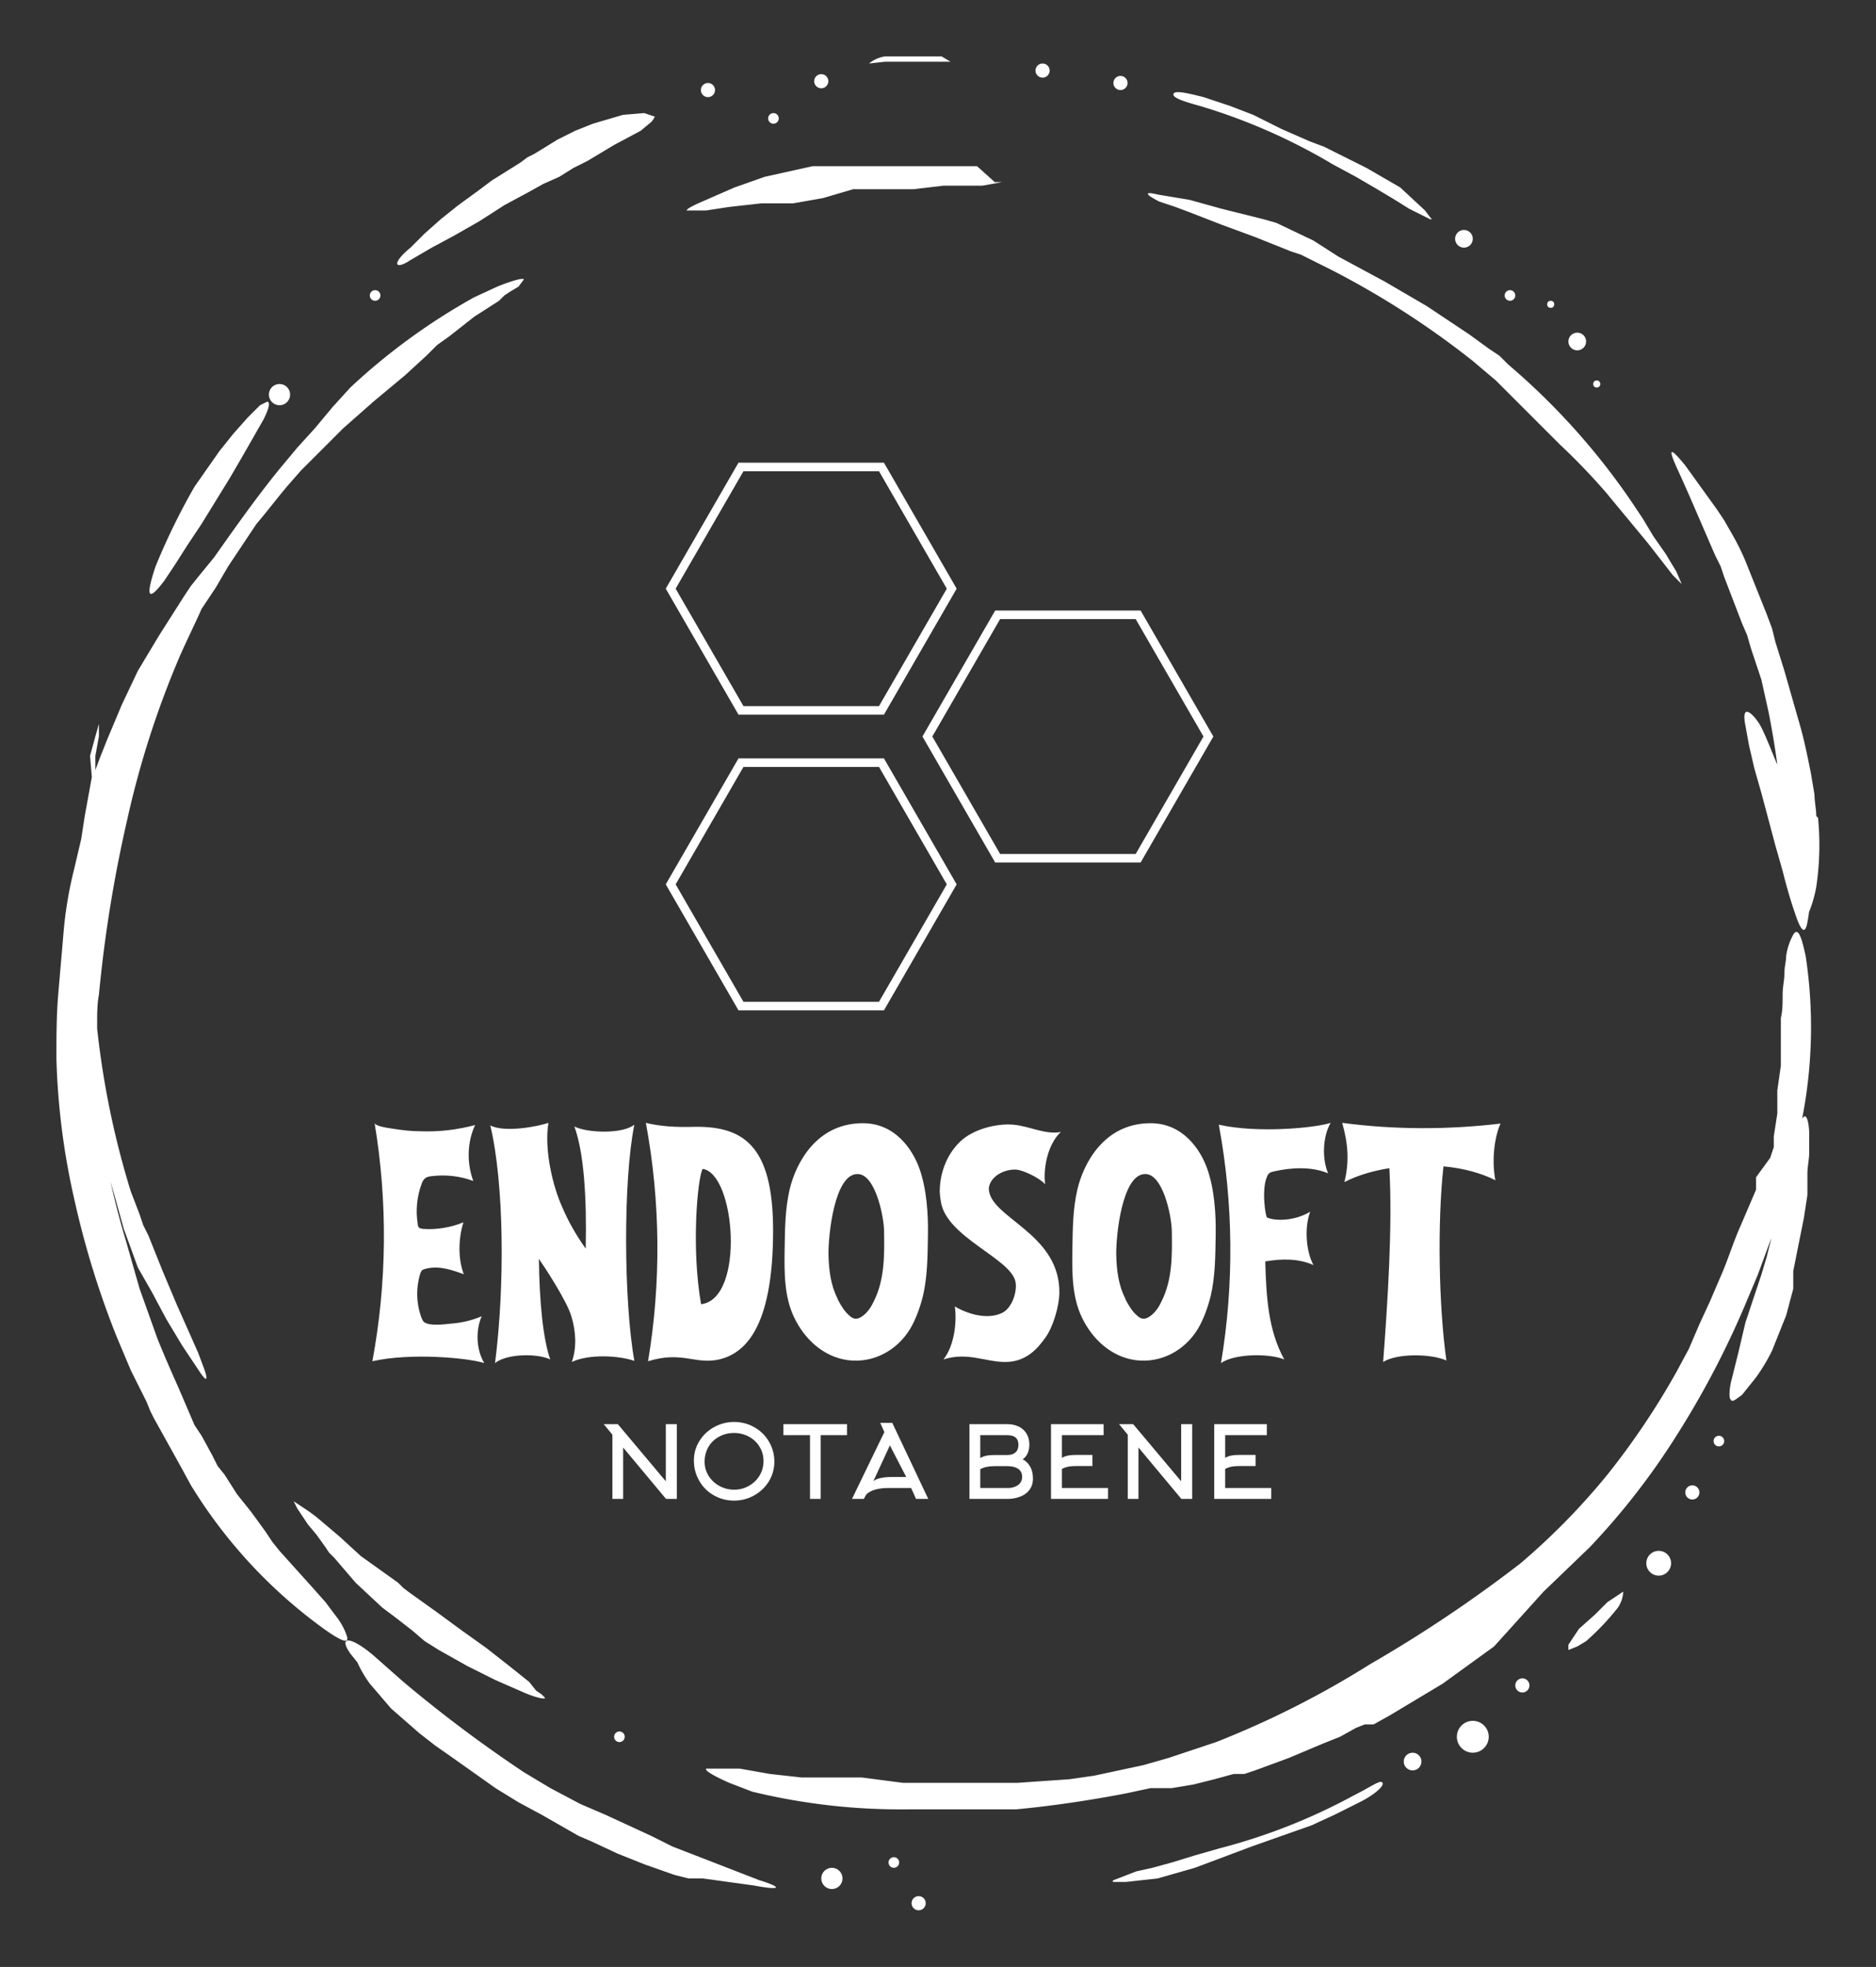 
        <svg xmlns="http://www.w3.org/2000/svg" xmlns:xlink="http://www.w3.org/1999/xlink" version="1.1" width="3035.762" height="3182.602" viewBox="0 0 3035.762 3182.602">
			
			<rect x="0" y="0" width="3035.762" height="3182.602" fill="#333333" stroke="none"/>
			
			<g transform="scale(9.13) translate(10, 10)">
				<defs id="SvgjsDefs1336"/><g id="SvgjsG1337" featureKey="rootContainer" transform="matrix(3.138,0,0,3.138,0,-0.628)" fill="#fff"><g xmlns="http://www.w3.org/2000/svg"><path d="M99.4 43.1c0-.4-.1-.8-.1-1.2l-.2-1.2c-.2-1-.4-2-.7-3l-.4-1.4-.4-1.4-.5-1.6-.2-.8-.3-.8-.6-1.5-.6-1.5a13.7 13.7 0 0 0-.8-1.6l-.4-.7-.2-.3-.2-.3-1.8-2.5c-.9-1.1-1-1-.4.3s1.4 3.2 2.1 4.8l.3.6.2.6.5 1.3.5 1.3.3.7.2.7.6 1.8.4 1.8q.3 1.5.5 3c-.3-.7-.6-1.5-.9-2.1s-1.2-1.6-.9-.1l.2 1.1.3 1.3.2.7.2.7.4 1.5.4 1.5.4 1.4c.2.8.4 1.5.6 2.1s.6 1.9.8.8 0-.5.1-.6a7 7 0 0 0 .4-1.4 15.9 15.9 0 0 0 .1-3.9zM20 11.7l1.2-.7 1.3-.7.7-.4.7-.4 1.4-.9 1.3-.7.9-.5.9-.4.8-.5.8-.4 1.5-.9 1.5-.8.6-.5c.1-.1.2-.3.2-.3l-.6-.2-1.2.1-1.7.5-1 .4-1 .5-1.3.8-.4.2-.4.3-.8.5-.8.5-.8.6-1.1.8-1 .8-.9.8-.8.8c-1.1.9-.9 1.3 0 .7zM26.7 92l-1-.8-1.4-1.1-.7-.5-.7-.5-1.5-1.1-1.4-1-.4-.3-.3-.3-.7-.5-.7-.5-.7-.5-1.2-1.1-1.3-1.1-.4-.3-.9-.6.2.4.6.9.5.6.5.7.2.3.3.3 1.2 1.4 1.5 1.4.4.3.4.3.9.7.7.6.8.5 1.6.9 1.6.8 1.6.7c.7.3 1.2.4 1.2.3l-.2-.2-.3-.2zM6.1 29.8l.6-.9.7-1.1.4-.6.4-.6.8-1.3.8-1.3.7-1.2 1.2-2.1c.3-.6.4-1 .2-1l-.4.2-.3.3-.4.4-.8.9-.4.5-.4.5-.7 1-.7 1A37.7 37.7 0 0 0 5.6 29c-.6 1.8-.4 2 .5.8zM64.6 3a33.2 33.2 0 0 1 7.5 3.3l1.3.7 1.2.7 1 .6.8.5 1.2.6c.1 0 .1 0 0-.1l-.3-.4-1.4-1.3L74 6.5l-.8-.4-.8-.4-.8-.4-.8-.3-1.6-.7-1.6-.8-1.3-.5-1.5-.5c-.8-.2-1.6-.4-1.7-.2s.4.4 1.5.7zM46.8.5h3.7L50 .2h-3.2a1.8 1.8 0 0 0-.9.4z"/><path d="M16.4 89.4a3.6 3.6 0 0 0-.6-1.1l-.6-.8-.8-.9-.9-1-.9-1-.4-.5-.2-.3-.2-.3-.8-1.1-.4-.5-.4-.5-.7-1.1-.4-.5-.3-.6-.6-1.1-.2-.3-.2-.3-.3-.7-.3-.7-.3-.7c-.4-.9-.8-1.8-1.2-2.8l-.5-1.4-.5-1.4-.2-.7-.2-.7-.4-1.4q-.6-2-1-4v.2l.4 1.4.5 1.8.8 2.2.4.7.4.7.8 1.5.9 1.5 1 1.5c.4.6.5.5.2-.3l-.3-.8-.4-.9-.8-1.8-.8-1.9-.2-.5-.2-.5-.4-1-.3-.6-.2-.6-.5-1.3a48.8 48.8 0 0 1-1.9-9.2v-.3c0-.5 0-1.1.1-1.6A76 76 0 0 1 4 43.3 52.2 52.2 0 0 1 7 34c.4-.9.8-1.7 1.2-2.6l.8-1.2.7-1.2.8-1.2.8-1.2c.6-.7 1.2-1.5 1.8-2.2l.7-.8.4-.4.4-.4.8-.8.4-.4.2-.2.2-.2 1.7-1.5 1.8-1.5 1.2-1.1.6-.6.7-.5 1.4-1.1L25 14l.3-.3.3-.2.5-.3.3-.4c0-.1-.5 0-1.5.4l-1.3.6a35.5 35.5 0 0 0-7 5.1l-1 1.1-.5.6-.5.6-1 1.1-1 1.2c-1.3 1.6-2.5 3.3-3.7 5L8 29.6l-.4.5-.2.3-.2.3-.7 1.1-.7 1.1-.6 1-.3.5-.3.5-.9 1.9-.8 1.9-.2.5-.2.5-.3.8v-.8l.2-1.1v-.7l-.2.7-.3 1.1.1 1.2-.2 1.1-.2 1.1-.2 1.3-.4 1.7c-.3 1.2-.5 2.4-.6 3.6S.2 52 .1 53.2 0 55.6 0 56.8a40.4 40.4 0 0 0 1 7.9 50.2 50.2 0 0 0 2.4 7.8l.8 1.9.9 1.8.2.5.2.4.5.9.5.9.5.9.6 1.1a28.1 28.1 0 0 0 7.5 8.1c.7.5 1.5 1 1.3.4z"/><path d="M39.7 103.2l-4.9-1.9-.6-.3-.6-.3-1.3-.6-1.3-.6-.7-.3-.7-.3-1.7-.9-1.5-.9a76.3 76.3 0 0 1-6.8-5.1l-1.7-1.5c-1.3-1.1-2-1.1-1.3-.1l.4.5a6.8 6.8 0 0 0 .7 1.2l1.2 1.4 1.6 1.4.9.7 1 .7 2.4 1.7 1.3.8 1.3.7 1.4.8.7.4.7.3 1.5.7 1.5.6 1.7.6.8.2h.8l2.9.4c1.6.3 1.6.1.3-.3zM62.3 8.4l.9.3.8.3 1.8.7 1.9.7.5.2.5.2 1 .4.6.2.6.3 1.2.6a48.6 48.6 0 0 1 7.9 5.1l1.3 1.1.6.6.6.6 1.2 1.2.3.3.3.3.6.6a37.1 37.1 0 0 1 2.6 2.7l2.4 2.9.7.9.7.9.5.5-.3-.7-.6-1-.7-1-.6-1-.6-.9a38.9 38.9 0 0 0-7-7.8l-.5-.5-.6-.4-1.1-.8-.6-.4-.6-.4-1.2-.8-1.2-.7-1.2-.7-1.3-.7-1.3-.7-1.4-.9-2.1-1-.7-.2-.8-.2-1.6-.4-1.8-.5-1.8-.3c-.8-.2-.7 0 .1.4zm36.3 51.8a26.8 26.8 0 0 0 .2-9.2c-.2-.9-.4-1.7-.7-1.2a3.5 3.5 0 0 0-.4 1.2c0 .3-.1.6-.1 1s-.1.7-.1 1.2 0 .9-.1 1.3v2.7l-.2 1.4v1.3l-.2 1.3v.6l-.2.6-.8 1.1v.7l-.3.7-.3.7-.3.7c-.4.9-.7 1.9-1.1 2.8l-.6 1.4-.6 1.3-.3.7-.3.7-.7 1.3a42.9 42.9 0 0 1-3.9 5.8 38.5 38.5 0 0 1-4.9 5 76.1 76.1 0 0 1-8.5 5.7 52.1 52.1 0 0 1-8.7 4.4l-2.7.9-1.4.4-1.4.3-1.4.3-1.4.2-2.9.2h-6.5l-2.3-.3h-3.4l-1.8-.2-1.7-.3h-1.9c-.1.1.4.4 1.3.8l1.3.5a35.5 35.5 0 0 0 8.7 1h6.2c2.1-.2 4.1-.5 6.2-.9l1.4-.3H63l1.2-.2 1.2-.3 1.1-.3h.6l.6-.2 1.9-.7 1.9-.8.5-.2.5-.2.9-.5.5-.2h.5l.9-.5 1.5-.9 1.5-.9 2.9-2.1 2.8-3.1 2.6-2.5a40.3 40.3 0 0 0 4.9-6.3 50.4 50.4 0 0 0 3.8-7.2l.8-1.9.7-1.9.2-.5v-.2l-.4 1.6-.3 1-.3.9-.3.9-.3.9-.4 1.7-.4 1.6a3.5 3.5 0 0 0-.1.7c0 .2 0 .3.1.4s.3-.1.6-.3l.8-1a10.6 10.6 0 0 0 .9-1.5l.4-1 .4-1 .4-1.5v-1l.2-1 .2-1 .2-1 .2-1.3v-1.2c0-.4.1-.8.1-1.2V61c0-.3-.1-1.3-.4-.8zM35.9 8.9h.8l1.3-.2 1.8-.2h1.8l1.7-.3 1.7-.5h3.4l1.7-.2h2.2l1.1-.2H53l-1-.9h-9.3l-.9.2L40 7l-1.7.6-1.6.7c-.7.3-1.1.5-1.1.6zm37.4 89.5a33.3 33.3 0 0 1-7.6 3l-1.4.4-1.3.4-1.1.3-.9.2-1.3.5c-.1.1 0 .1.1.1h.6l1.8-.2 2.1-.6.8-.3.8-.3.8-.3.8-.3 1.7-.6 1.7-.6 1.3-.6 1.4-.7c.8-.4 1.4-.9 1.3-1.1s-.6.2-1.6.7zm14.3-10.9l-.7.7-.9.8-.4.6-.2.3v.3l.5-.2.5-.3a14.4 14.4 0 0 0 1.8-1.9 1.8 1.8 0 0 0 .3-.9z"/><circle cx="43.8" cy="103.1" r=".6"/><circle cx="48.7" cy="104.5" r=".4"/><circle cx="31.8" cy="95.1" r=".3"/><circle cx="47.3" cy="102.2" r=".3"/><circle cx="76.6" cy="96.5" r=".5"/><circle cx="80" cy="95.1" r=".9"/><circle cx="82.8" cy="92.2" r=".4"/><circle cx="90.5" cy="85.3" r=".7"/><circle cx="92.4" cy="81.3" r=".4"/><circle cx="93.9" cy="78.4" r=".3"/><circle cx="43.2" cy="1.6" r=".4"/><circle cx="36.8" cy="2.1" r=".4"/><circle cx="40.5" cy="3.7" r=".3"/><circle cx="55.7" cy="1" r=".4"/><circle cx="60.1" cy="1.7" r=".4"/><circle cx="79.5" cy="10.5" r=".5"/><circle cx="82.1" cy="13.7" r=".3"/><circle cx="85.9" cy="16.3" r=".5"/><circle cx="87" cy="18.7" r=".2"/><circle cx="84.4" cy="14.2" r=".2"/><circle cx="18" cy="13.7" r=".3"/><circle cx="12.6" cy="19.3" r=".6"/></g></g><g id="SvgjsG1338" featureKey="symbolFeature-0" transform="matrix(3.033,0,0,3.033,108,72)" fill="#fff"><g xmlns="http://www.w3.org/2000/svg" display="none"><rect x="-173.545" y="-46.333" display="inline" width="421.212" height="207"/></g><g xmlns="http://www.w3.org/2000/svg" display="none"><g display="inline"><g><path d="M27.173,9.639L30.845,16l-3.673,6.361h-7.345L16.155,16l3.673-6.361H27.173 M27.75,8.639h-8.5L15,16l4.25,7.361h8.5     L32,16L27.75,8.639L27.75,8.639z"/></g><g><path d="M12.173,1l3.673,6.361l-3.673,6.361H4.827L1.155,7.361L4.827,1H12.173 M12.75,0h-8.5L0,7.361l4.25,7.361h8.5L17,7.361     L12.75,0L12.75,0z"/></g><g><path d="M12.173,18.278l3.673,6.361L12.173,31H4.827l-3.673-6.361l3.673-6.361H12.173 M12.75,17.278h-8.5L0,24.639L4.25,32h8.5     L17,24.639L12.75,17.278L12.75,17.278z"/></g></g></g><g xmlns="http://www.w3.org/2000/svg"><g><path d="M15,16l4.25,7.361h8.5L32,16l-4.25-7.361h-8.5L15,16z M27.461,9.139L31.423,16l-3.961,6.861h-7.923L15.577,16l3.961-6.861    H27.461z"/><path d="M12.75,14.722L17,7.361L12.75,0h-8.5L0,7.361l4.25,7.361H12.75z M4.539,0.5h7.923l3.961,6.861l-3.961,6.861H4.539    L0.577,7.361L4.539,0.5z"/><path d="M12.75,32L17,24.639l-4.25-7.361h-8.5L0,24.639L4.25,32H12.75z M4.539,17.778h7.923l3.961,6.861L12.461,31.5H4.539    l-3.961-6.861L4.539,17.778z"/></g></g><g xmlns="http://www.w3.org/2000/svg" display="none"><g display="inline"><g><path d="M26.595,10.639L29.691,16l-3.095,5.361h-6.191L17.309,16l3.095-5.361H26.595 M27.75,8.639h-8.5L15,16     l4.25,7.361h8.5L32,16L27.75,8.639L27.75,8.639z"/></g></g><g display="inline"><g><path d="M11.595,2l3.095,5.361l-3.095,5.361H5.405L2.309,7.361L5.405,2H11.595 M12.75,0h-8.5L0,7.361l4.25,7.361     h8.5L17,7.361L12.75,0L12.75,0z"/></g></g><g display="inline"><g><path d="M11.595,19.278l3.095,5.361L11.595,30H5.405l-3.095-5.361l3.095-5.361H11.595 M12.75,17.278h-8.5     L0,24.639L4.25,32h8.5L17,24.639L12.75,17.278L12.75,17.278z"/></g></g></g><g xmlns="http://www.w3.org/2000/svg" display="none"><circle display="inline" cx="15.995" cy="16" r="16"/><g display="inline"><g><path d="M23.983,12.024L26.278,16l-2.295,3.976h-4.591L17.097,16l2.295-3.976H23.983 M24.344,11.399h-5.312     L16.375,16l2.656,4.601h5.312L27,16L24.344,11.399L24.344,11.399z"/></g><g><path d="M14.608,6.625l2.295,3.976l-2.295,3.976h-4.591l-2.295-3.976l2.295-3.976H14.608 M14.969,6H9.656     L7,10.601l2.656,4.601h5.312l2.656-4.601L14.969,6L14.969,6z"/></g><g><path d="M14.608,17.423l2.295,3.976l-2.295,3.976h-4.591l-2.295-3.976l2.295-3.976H14.608 M14.969,16.798H9.656     L7,21.399L9.656,26h5.312l2.656-4.601L14.969,16.798L14.969,16.798z"/></g></g></g><g xmlns="http://www.w3.org/2000/svg" display="none"><g display="inline"><polygon points="6.762,18.366 3.421,12.579 6.762,6.792 13.445,6.792 16.786,12.579 13.445,18.366   "/></g><g display="inline"><polygon points="18.555,11.575 15.214,5.787 18.555,0 25.238,0 28.579,5.787 25.238,11.575   "/></g><g display="inline"><polygon points="18.555,25.158 15.214,19.371 18.555,13.583 25.238,13.583 28.579,19.371 25.238,25.158   "/></g><g display="inline"><polygon points="6.762,32 3.421,26.213 6.762,20.425 13.445,20.425 16.786,26.213 13.445,32   "/></g></g><g xmlns="http://www.w3.org/2000/svg" display="none"><g display="inline"><polygon points="6.762,18.366 3.421,12.579 6.762,6.792 13.445,6.792 16.786,12.579 13.445,18.366   "/></g><g display="inline"><polygon points="18.555,11.575 15.214,5.787 18.555,0 25.238,0 28.579,5.787 25.238,11.575   "/></g><g display="inline"><polygon points="18.555,25.158 15.214,19.371 18.555,13.583 25.238,13.583 28.579,19.371 25.238,25.158   "/></g><g display="inline"><polygon points="6.762,32 3.421,26.213 6.762,20.425 13.445,20.425 16.786,26.213 13.445,32   "/></g></g></g><g id="SvgjsG1339" featureKey="nameFeature-0" transform="matrix(1.62,0,0,1.62,56,166.315)" fill="#fff"><path d="M0 40.08 c1.6 -8.6 1.68 -17.44 0.24 -26.08 c0.04 0.4 1.76 0.6 2 0.64 c1 0.16 2 0.28 3 0.28 c2.04 0.08 4.04 -0.16 6 -0.68 c-0.88 1.88 -0.92 4.16 -0.2 6.12 c-1.48 -0.56 -3.08 -0.72 -4.64 -0.52 c-0.24 0.04 -0.44 0.08 -0.6 0.2 c-0.2 0.16 -0.32 0.36 -0.4 0.6 c-0.52 1.4 -0.68 2.92 -0.44 4.4 c0 0.16 0.04 0.28 0.12 0.4 c0.12 0.12 0.28 0.12 0.44 0.16 c1.44 0.12 3.12 -0.16 4.44 -0.72 c-0.56 1.8 -0.6 4 0.04 5.68 c-1.44 -0.52 -2.72 -0.96 -4.16 -0.6 c-0.16 0.04 -0.28 0.08 -0.4 0.16 c-0.08 0.08 -0.16 0.24 -0.2 0.36 c-0.48 1.56 -0.44 3.28 0.12 4.8 c0.08 0.2 0.16 0.44 0.36 0.56 c0.64 0.4 2.16 0.2 2.92 0.12 c1.12 -0.08 2.28 -0.36 3.32 -0.8 c-0.68 1.56 -0.6 3.64 0.28 5.12 c-1.72 -0.56 -8 -1.16 -12.24 -0.2 z M28.661 14.2 c-1.24 6.16 -1.16 19.32 0 25.84 c-1.72 -0.6 -5 -0.76 -6.84 0.12 c0.56 -1.6 0.44 -3.36 -0.04 -4.96 c-0.48 -1.72 -3.08 -5.64 -3.56 -6.32 c0.04 4.48 0.44 8.76 1.24 11 c-1.44 -0.68 -4.76 -0.64 -6.04 0.4 c1.08 -8.44 1 -19.64 -0.52 -26 c1.6 0.84 5.36 0.08 6.36 -0.28 c-0.48 2.96 0.48 6.96 1.52 9.24 c0.68 1.6 1.56 3.12 2.56 4.52 c0.12 -5.64 -0.2 -10.52 -1.24 -13.36 c1.44 0.72 5.28 0.84 6.56 -0.2 z M34.922 14.44 c5.52 -0.16 8.92 1.84 8.92 11.32 c0 10.92 -3.24 13.48 -5.88 14.12 c-2.64 0.6 -4.08 -0.96 -7.8 0.2 c1.44 -8.6 1.36 -17.48 -0.24 -26.08 c1.56 0.4 3.4 0.48 5 0.44 z M35.962 33.84 c4.84 -0.56 3.76 -14.36 0.16 -14.8 c-0.56 1.16 -1.24 8.64 -0.16 14.8 z M59.823 18.92 c0.84 2.32 1 5.12 0.96 7.4 s-0.04 4.48 -0.56 6.68 c-0.32 1.24 -0.76 2.48 -1.4 3.56 c-1.44 2.36 -4.04 3.76 -6.8 3.4 c-2.68 -0.36 -4.76 -2.32 -5.88 -4.68 c-1.08 -2.24 -1.08 -4.88 -1.04 -7.4 c0.04 -2.24 0.04 -4.44 0.56 -6.64 c0.68 -2.84 2.92 -7.16 7.92 -7.2 c3.64 -0.04 5.52 2.92 6.24 4.88 z M50.903 33.24 c0 0.08 0.04 0.12 0.08 0.2 c0.32 0.6 0.68 1.2 1.2 1.64 c0.48 0.48 0.96 0.44 1.52 0 c0.52 -0.4 0.88 -0.96 1.16 -1.56 c1.2 -2.4 1.16 -5.08 1.12 -7.72 c-0.04 -1.72 -1 -6.24 -2.92 -6.2 c-2.52 0 -3.2 6.76 -3.16 8.84 c0.04 1.68 0.24 3.32 1 4.8 z M75.164 32.68 c-0.04 1.4 -0.68 3.64 -1.52 4.8 c-0.8 1.12 -2.04 2.68 -4.4 2.68 c-2.2 0 -4.12 -1.12 -6.76 -0.28 c1.2 -1.52 1.48 -4.12 1.24 -5.8 c1.24 0.76 3.48 1.52 5.16 0.72 c1.16 -0.56 1.68 -2.44 1.48 -3.4 c-0.48 -2.56 -7.56 -4.88 -8.16 -8.76 c-0.08 -0.48 -0.16 -1 -0.12 -1.48 c0.08 -1.88 0.84 -3.8 2.24 -5.12 c1.36 -1.32 3.92 -2 5.8 -1.84 c1.8 0.16 3.48 1.12 5.2 0.8 c-1.32 1.2 -1.96 3.72 -1.72 5.72 c-0.72 -0.8 -2.52 -1.56 -3.12 -1.6 c-1.08 -0.08 -2.48 0.48 -2.92 1.56 c-0.04 0.12 -0.12 0.32 -0.12 0.48 c0 3.24 7.84 4.84 7.72 11.52 z M91.305 18.92 c0.84 2.32 1 5.12 0.96 7.4 s-0.04 4.48 -0.56 6.68 c-0.32 1.24 -0.76 2.48 -1.4 3.56 c-1.44 2.36 -4.04 3.76 -6.8 3.4 c-2.68 -0.36 -4.76 -2.32 -5.88 -4.68 c-1.08 -2.24 -1.08 -4.88 -1.04 -7.4 c0.04 -2.24 0.04 -4.44 0.56 -6.64 c0.68 -2.84 2.92 -7.16 7.92 -7.2 c3.64 -0.04 5.52 2.92 6.24 4.88 z M82.385 33.24 c0 0.08 0.04 0.12 0.08 0.2 c0.32 0.6 0.68 1.2 1.2 1.64 c0.48 0.48 0.96 0.44 1.52 0 c0.52 -0.4 0.88 -0.96 1.16 -1.56 c1.2 -2.4 1.16 -5.08 1.12 -7.72 c-0.04 -1.72 -1 -6.24 -2.92 -6.2 c-2.52 0 -3.2 6.76 -3.16 8.84 c0.04 1.68 0.24 3.32 1 4.8 z M92.606 14.2 c4.24 0.96 10.52 0.36 12.24 -0.2 c-0.88 1.48 -0.96 3.96 -0.28 5.52 c-1.8 -0.76 -4.08 -0.64 -5.96 -0.2 c-0.16 0.04 -0.36 0.08 -0.48 0.2 c-0.12 0.08 -0.2 0.24 -0.24 0.36 c-0.64 1.4 -0.16 4.44 0 4.48 c1.04 0.44 3.16 0.32 4.72 -0.64 c-0.64 1.68 -0.48 4.32 0.36 5.84 c-1.6 -0.72 -3.44 -0.72 -5.28 -0.4 c0.12 3.76 0.28 7.44 2.08 10.72 c-1.68 -0.68 -5.44 -0.64 -6.92 0.4 c1.44 -8.6 1.36 -17.48 -0.24 -26.08 z M122.867 20.28 c-1.48 -0.76 -3.48 -1.32 -5.68 -1.52 c-0.68 6.16 -0.52 15.28 0.32 21.24 c-1.64 -0.76 -5.44 -0.8 -6.92 0.16 c0.48 -6.4 1.04 -14.76 0.68 -21.2 c-1.76 0.28 -3.44 0.76 -4.92 1.52 c0.56 -2.28 0.4 -4.2 -0.24 -6.48 c5.72 0.76 11.56 0.76 17.32 0.08 c-0.72 1.6 -0.96 4.2 -0.56 6.2 z"/></g><g id="SvgjsG1340" featureKey="sloganFeature-0" transform="matrix(0.888,0,0,0.888,96.201,237.882)" fill="#fff"><path d="M2.64 7.18 l-1.74 -2.1 l2.82 0 l9.58 11.4 l0 -11.4 l2.2 0 l0 14.92 l-2.16 0 l-8.56 -10.26 l0 10.26 l-2.14 0 l0 -12.82 z M32.8 12.44 q0 -1.6 -0.82 -2.9 q-0.78 -1.26 -2.13 -1.98 t-2.93 -0.72 q-1.64 0 -2.99 0.74 t-2.11 2.02 q-0.78 1.34 -0.78 2.98 q0 1.56 0.84 2.88 q0.8 1.24 2.15 1.97 t2.92 0.73 t2.92 -0.76 t2.13 -2.04 q0.8 -1.34 0.8 -2.92 z M34.96 12.56 q0 2.16 -1.12 3.98 q-1.08 1.74 -2.93 2.77 t-3.99 1.03 q-2.22 0 -4.08 -1.08 q-1.82 -1.04 -2.86 -2.86 q-1.08 -1.86 -1.08 -4.08 q0 -2.14 1.14 -3.94 q1.08 -1.72 2.93 -2.73 t3.97 -1.01 q2.18 0 4.04 1.06 q1.82 1.04 2.88 2.82 q1.1 1.86 1.1 4.04 z M49.46 7.28 l-5.26 0 l0 12.72 l-2.12 0 l0 -12.72 l-5.32 0 l0 -2.2 l12.7 0 l0 2.2 z M56.92 6.66 l-0.82 -1.84 l2.4 0 l7.18 15.18 l-2.44 0 l-0.98 -2.18 l-4.54 0 q-1.28 0 -2.3 0.24 q-0.9 0.22 -1.5 0.58 q-0.54 0.32 -0.72 0.66 l-0.38 0.7 l-2.36 0 z M58.52 15.62 l2.76 0 l-3.26 -6.3 l-3.3 7.14 q0.44 -0.38 1.34 -0.6 q1.02 -0.24 2.46 -0.24 z M76.06 7.28 l0 4.56 q0.62 -0.36 1.4 -0.5 q0.58 -0.1 1.44 -0.1 l2.56 0 q1.04 0 1.63 -0.52 t0.59 -1.54 q0 -1.9 -2.22 -1.9 l-5.4 0 z M76.06 14.06 l0 3.76 l5.62 0 q0.66 0 1.26 -0.24 q0.66 -0.24 1.04 -0.7 q0.44 -0.54 0.44 -1.24 q0 -1.2 -0.94 -1.74 q-0.74 -0.44 -2.02 -0.44 l-2.56 0 q-1.72 0 -2.84 0.6 z M86.58 15.92 q0 1.4 -0.78 2.38 q-0.68 0.86 -1.92 1.3 q-1.1 0.4 -2.42 0.4 l-7.56 0 l0 -14.92 l7.56 0 q1.28 0 2.27 0.48 t1.55 1.38 q0.58 0.94 0.58 2.22 q0 0.98 -0.35 1.75 t-0.99 1.19 q0.86 0.4 1.42 1.32 q0.64 1.06 0.64 2.5 z M92.36 14.02 l0 3.8 l9.2 0 l0 2.18 l-11.38 0 l0 -14.92 l10.5 0 l0 2.2 l-8.32 0 l0 4.52 q0.62 -0.36 1.38 -0.48 q0.56 -0.1 1.44 -0.1 l3.26 0 l0 2.22 l-3.26 0 q-0.82 0 -1.44 0.1 q-0.76 0.14 -1.38 0.48 z M105.5 7.18 l-1.74 -2.1 l2.82 0 l9.58 11.4 l0 -11.4 l2.2 0 l0 14.92 l-2.16 0 l-8.56 -10.26 l0 10.26 l-2.14 0 l0 -12.82 z M124.94 14.02 l0 3.8 l9.2 0 l0 2.18 l-11.38 0 l0 -14.92 l10.5 0 l0 2.2 l-8.32 0 l0 4.52 q0.62 -0.36 1.38 -0.48 q0.56 -0.1 1.44 -0.1 l3.26 0 l0 2.22 l-3.26 0 q-0.82 0 -1.44 0.1 q-0.76 0.14 -1.38 0.48 z"/></g>
			</g>
		</svg>
	